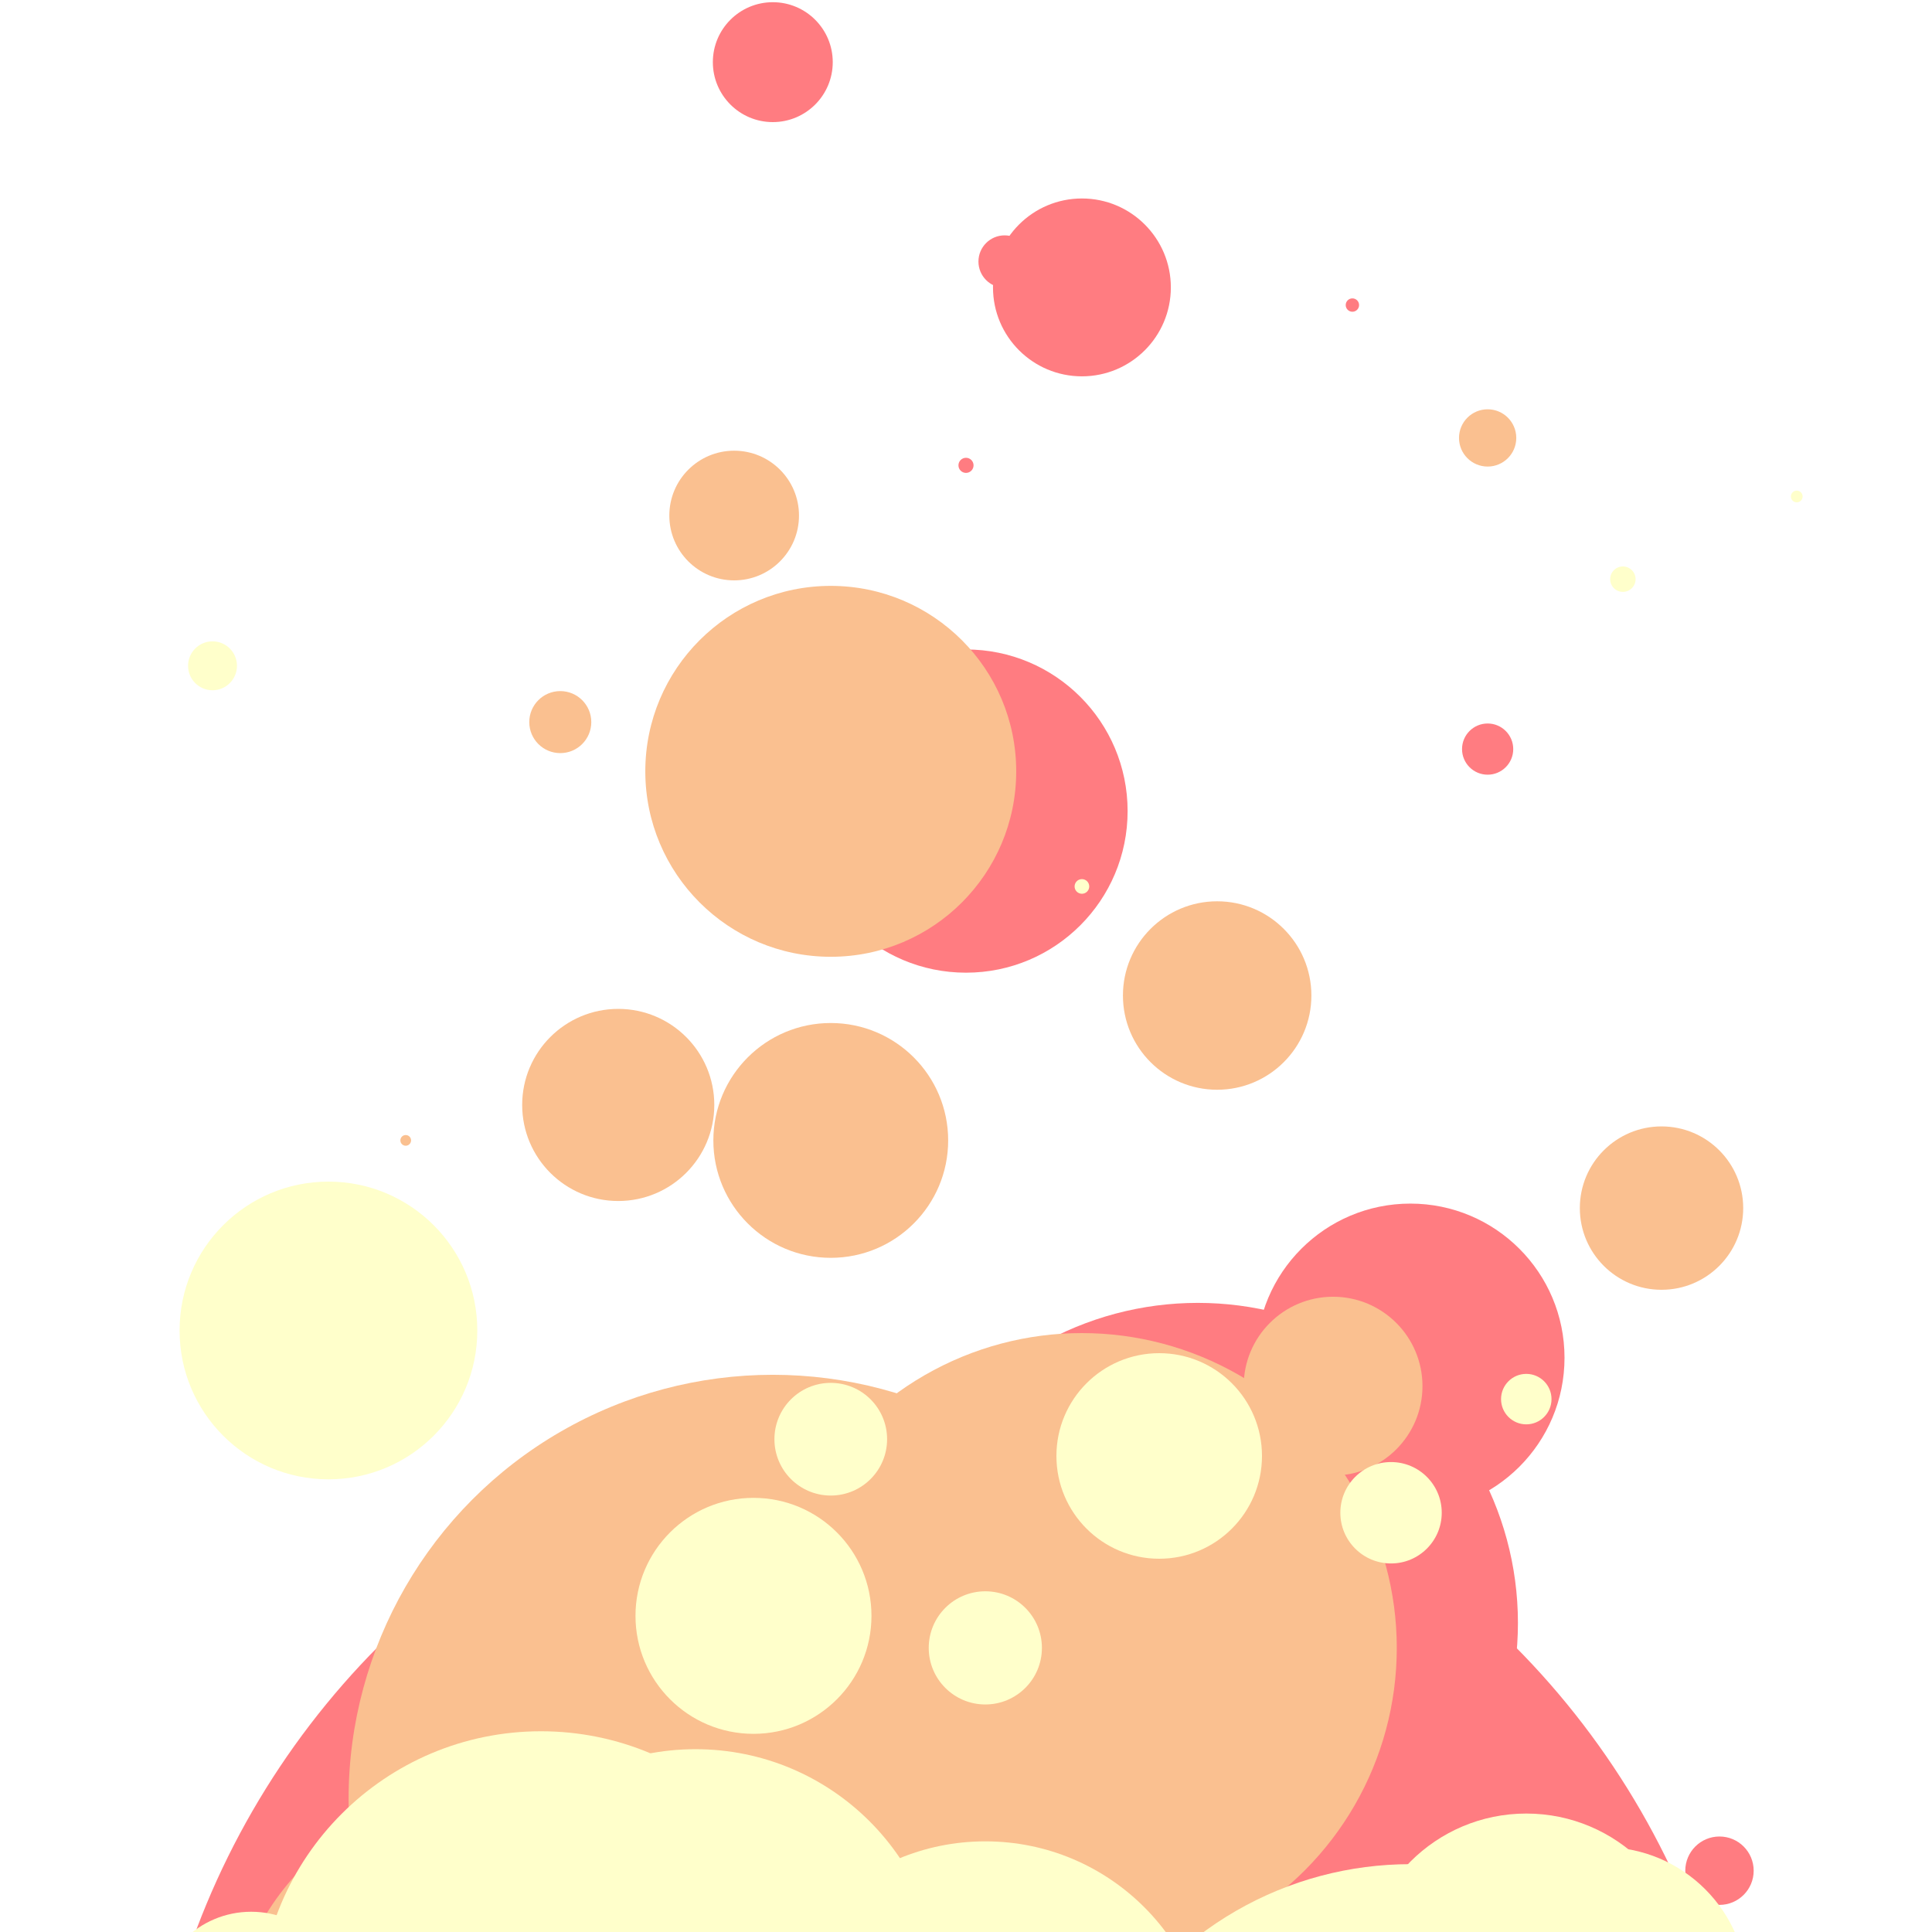 <svg xmlns="http://www.w3.org/2000/svg" class="lds-lava-lamp" width="80px" height="80px" viewBox="0 0 100 100" preserveAspectRatio="xMidYMid"><defs>
  <filter id="lds-lava-lamp-filterid-e55a95c41ce4a" filterUnits="userSpaceOnUse" x="0" y="0" width="100" height="100">
    <feGaussianBlur in="SourceGraphic" stdDeviation="3"/>
    <feColorMatrix type="matrix" values="1 0 0 0 0  0 1 0 0 0  0 0 1 0 0  0 0 0 10 -5"/>
  </filter>
</defs><g filter="url(#lds-lava-lamp-filterid-e55a95c41ce4a)"><circle cx="77" cy="131.16" r="22.697" fill="#ff7c81">
  <animate attributeName="cy" values="132.412;-7.073" keyTimes="0;1" dur="1s" repeatCount="indefinite" begin="-0.022s"/>
  <animate attributeName="r" values="23;0;0" keyTimes="0;0.68;1" dur="1s" repeatCount="indefinite" begin="-0.022s"/>
</circle><circle cx="77" cy="38.773" r="1.325" fill="#ff7c81">
  <animate attributeName="cy" values="122.369;-9.333" keyTimes="0;1" dur="1s" repeatCount="indefinite" begin="-0.648s"/>
  <animate attributeName="r" values="13;0;0" keyTimes="0;0.707;1" dur="1s" repeatCount="indefinite" begin="-0.648s"/>
</circle><circle cx="56" cy="39.548" r="1.246" fill="#ff7c81">
  <animate attributeName="cy" values="144.211;-26.096" keyTimes="0;1" dur="1s" repeatCount="indefinite" begin="-0.628s"/>
  <animate attributeName="r" values="33;0;0" keyTimes="0;0.639;1" dur="1s" repeatCount="indefinite" begin="-0.628s"/>
</circle><circle cx="50" cy="-3.614" r="0" fill="#ff7c81">
  <animate attributeName="cy" values="158.369;-48.061" keyTimes="0;1" dur="1s" repeatCount="indefinite" begin="-0.798s"/>
  <animate attributeName="r" values="54;0;0" keyTimes="0;0.643;1" dur="1s" repeatCount="indefinite" begin="-0.798s"/>
</circle><circle cx="30" cy="57.144" r="0" fill="#ff7c81">
  <animate attributeName="cy" values="146.991;-12.5" keyTimes="0;1" dur="1s" repeatCount="indefinite" begin="-0.577s"/>
  <animate attributeName="r" values="28;0;0" keyTimes="0;0.528;1" dur="1s" repeatCount="indefinite" begin="-0.577s"/>
</circle><circle cx="45" cy="106.045" r="17.407" fill="#ff7c81">
  <animate attributeName="cy" values="139.031;-13.903" keyTimes="0;1" dur="1s" repeatCount="indefinite" begin="-0.229s"/>
  <animate attributeName="r" values="28;0;0" keyTimes="0;0.57;1" dur="1s" repeatCount="indefinite" begin="-0.229s"/>
</circle><circle cx="53" cy="121.8" r="36.985" fill="#ff7c81">
  <animate attributeName="cy" values="165.198;-37.17" keyTimes="0;1" dur="1s" repeatCount="indefinite" begin="-0.228s"/>
  <animate attributeName="r" values="53;0;0" keyTimes="0;0.71;1" dur="1s" repeatCount="indefinite" begin="-0.228s"/>
</circle><circle cx="56" cy="14.876" r="4.603" fill="#ff7c81">
  <animate attributeName="cy" values="126.666;-18.576" keyTimes="0;1" dur="1s" repeatCount="indefinite" begin="-0.783s"/>
  <animate attributeName="r" values="23;0;0" keyTimes="0;0.962;1" dur="1s" repeatCount="indefinite" begin="-0.783s"/>
</circle><circle cx="49" cy="114.479" r="41.49" fill="#ff7c81">
  <animate attributeName="cy" values="172.44;-53.107" keyTimes="0;1" dur="1s" repeatCount="indefinite" begin="-0.27s"/>
  <animate attributeName="r" values="57;0;0" keyTimes="0;0.944;1" dur="1s" repeatCount="indefinite" begin="-0.27s"/>
</circle><circle cx="49" cy="155.863" r="44.94" fill="#ff7c81">
  <animate attributeName="cy" values="156.08;-41.679" keyTimes="0;1" dur="1s" repeatCount="indefinite" begin="-0.014s"/>
  <animate attributeName="r" values="45;0;0" keyTimes="0;0.823;1" dur="1s" repeatCount="indefinite" begin="-0.014s"/>
</circle><circle cx="56" cy="-13.425" r="0" fill="#ff7c81">
  <animate attributeName="cy" values="155.333;-33.911" keyTimes="0;1" dur="1s" repeatCount="indefinite" begin="-0.905s"/>
  <animate attributeName="r" values="41;0;0" keyTimes="0;0.706;1" dur="1s" repeatCount="indefinite" begin="-0.905s"/>
</circle><circle cx="57" cy="-3.321" r="0" fill="#ff7c81">
  <animate attributeName="cy" values="140.877;-11.973" keyTimes="0;1" dur="1s" repeatCount="indefinite" begin="-0.957s"/>
  <animate attributeName="r" values="31;0;0" keyTimes="0;0.822;1" dur="1s" repeatCount="indefinite" begin="-0.957s"/>
</circle><circle cx="57" cy="21.319" r="0" fill="#ff7c81">
  <animate attributeName="cy" values="111.692;-4.471" keyTimes="0;1" dur="1s" repeatCount="indefinite" begin="-0.791s"/>
  <animate attributeName="r" values="5;0;0" keyTimes="0;0.667;1" dur="1s" repeatCount="indefinite" begin="-0.791s"/>
</circle><circle cx="50" cy="-39.522" r="0" fill="#ff7c81">
  <animate attributeName="cy" values="156.83;-43.989" keyTimes="0;1" dur="1s" repeatCount="indefinite" begin="-0.991s"/>
  <animate attributeName="r" values="50;0;0" keyTimes="0;0.811;1" dur="1s" repeatCount="indefinite" begin="-0.991s"/>
</circle><circle cx="49" cy="-23.213" r="0" fill="#ff7c81">
  <animate attributeName="cy" values="146.532;-25.515" keyTimes="0;1" dur="1s" repeatCount="indefinite" begin="-1s"/>
  <animate attributeName="r" values="43;0;0" keyTimes="0;0.621;1" dur="1s" repeatCount="indefinite" begin="-1s"/>
</circle><circle cx="45" cy="95.17" r="11.316" fill="#ff7c81">
  <animate attributeName="cy" values="131.138;-16.887" keyTimes="0;1" dur="1s" repeatCount="indefinite" begin="-0.256s"/>
  <animate attributeName="r" values="19;0;0" keyTimes="0;0.601;1" dur="1s" repeatCount="indefinite" begin="-0.256s"/>
</circle><circle cx="50" cy="24.086" r="0.391" fill="#ff7c81">
  <animate attributeName="cy" values="157.268;-37.307" keyTimes="0;1" dur="1s" repeatCount="indefinite" begin="-0.698s"/>
  <animate attributeName="r" values="41;0;0" keyTimes="0;0.691;1" dur="1s" repeatCount="indefinite" begin="-0.698s"/>
</circle><circle cx="40" cy="3.217" r="3.103" fill="#ff7c81">
  <animate attributeName="cy" values="145.281;-16.831" keyTimes="0;1" dur="1s" repeatCount="indefinite" begin="-0.89s"/>
  <animate attributeName="r" values="35;0;0" keyTimes="0;0.962;1" dur="1s" repeatCount="indefinite" begin="-0.89s"/>
</circle><circle cx="52" cy="13.538" r="1.356" fill="#ff7c81">
  <animate attributeName="cy" values="149.744;-29.044" keyTimes="0;1" dur="1s" repeatCount="indefinite" begin="-0.775s"/>
  <animate attributeName="r" values="47;0;0" keyTimes="0;0.784;1" dur="1s" repeatCount="indefinite" begin="-0.775s"/>
</circle><circle cx="89" cy="96.827" r="1.77" fill="#ff7c81">
  <animate attributeName="cy" values="122.734;12.295" keyTimes="0;1" dur="1s" repeatCount="indefinite" begin="-0.248s"/>
  <animate attributeName="r" values="3;0;0" keyTimes="0;0.572;1" dur="1s" repeatCount="indefinite" begin="-0.248s"/>
</circle><circle cx="67" cy="-1.032" r="0" fill="#ff7c81">
  <animate attributeName="cy" values="124.953;-6.42" keyTimes="0;1" dur="1s" repeatCount="indefinite" begin="-0.972s"/>
  <animate attributeName="r" values="15;0;0" keyTimes="0;0.55;1" dur="1s" repeatCount="indefinite" begin="-0.972s"/>
</circle><circle cx="49" cy="111.853" r="33.61" fill="#ff7c81">
  <animate attributeName="cy" values="152.37;-34.736" keyTimes="0;1" dur="1s" repeatCount="indefinite" begin="-0.23s"/>
  <animate attributeName="r" values="52;0;0" keyTimes="0;0.612;1" dur="1s" repeatCount="indefinite" begin="-0.23s"/>
</circle><circle cx="51" cy="103.866" r="21.957" fill="#ff7c81">
  <animate attributeName="cy" values="155.269;-28.619" keyTimes="0;1" dur="1s" repeatCount="indefinite" begin="-0.293s"/>
  <animate attributeName="r" values="39;0;0" keyTimes="0;0.64;1" dur="1s" repeatCount="indefinite" begin="-0.293s"/>
</circle><circle cx="70" cy="15.79" r="0.346" fill="#ff7c81">
  <animate attributeName="cy" values="125.98;-10.263" keyTimes="0;1" dur="1s" repeatCount="indefinite" begin="-0.822s"/>
  <animate attributeName="r" values="17;0;0" keyTimes="0;0.826;1" dur="1s" repeatCount="indefinite" begin="-0.822s"/>
</circle><circle cx="58" cy="145.011" r="29.929" fill="#ff7c81">
  <animate attributeName="cy" values="149.03;-17.557" keyTimes="0;1" dur="1s" repeatCount="indefinite" begin="-0.037s"/>
  <animate attributeName="r" values="31;0;0" keyTimes="0;0.698;1" dur="1s" repeatCount="indefinite" begin="-0.037s"/>
</circle><circle cx="23" cy="20.496" r="0" fill="#ff7c81">
  <animate attributeName="cy" values="124.941;-6.86" keyTimes="0;1" dur="1s" repeatCount="indefinite" begin="-0.806s"/>
  <animate attributeName="r" values="13;0;0" keyTimes="0;0.792;1" dur="1s" repeatCount="indefinite" begin="-0.806s"/>
</circle><circle cx="62" cy="84.005" r="16.568" fill="#ff7c81">
  <animate attributeName="cy" values="137.059;-16.853" keyTimes="0;1" dur="1s" repeatCount="indefinite" begin="-0.358s"/>
  <animate attributeName="r" values="36;0;0" keyTimes="0;0.639;1" dur="1s" repeatCount="indefinite" begin="-0.358s"/>
</circle><circle cx="69" cy="10.124" r="0" fill="#ff7c81">
  <animate attributeName="cy" values="124.717;9.803" keyTimes="0;1" dur="1s" repeatCount="indefinite" begin="-0.011s"/>
  <animate attributeName="r" values="9;0;0" keyTimes="0;0.543;1" dur="1s" repeatCount="indefinite" begin="-0.011s"/>
</circle><circle cx="73" cy="70.277" r="7.979" fill="#ff7c81">
  <animate attributeName="cy" values="118.613;-5.137" keyTimes="0;1" dur="1s" repeatCount="indefinite" begin="-0.404s"/>
  <animate attributeName="r" values="18;0;0" keyTimes="0;0.702;1" dur="1s" repeatCount="indefinite" begin="-0.404s"/>
</circle><circle cx="50" cy="41.981" r="8.365" fill="#ff7c81">
  <animate attributeName="cy" values="173.329;-35.277" keyTimes="0;1" dur="1s" repeatCount="indefinite" begin="-0.643s"/>
  <animate attributeName="r" values="54;0;0" keyTimes="0;0.745;1" dur="1s" repeatCount="indefinite" begin="-0.643s"/>
</circle></g><g filter="url(#lds-lava-lamp-filterid-e55a95c41ce4a)"><circle cx="36" cy="113.566" r="9.281" fill="#fac090">
  <animate attributeName="cy" values="128.411;6.368" keyTimes="0;1" dur="1s" repeatCount="indefinite" begin="-0.135s"/>
  <animate attributeName="r" values="12;0;0" keyTimes="0;0.537;1" dur="1s" repeatCount="indefinite" begin="-0.135s"/>
</circle><circle cx="43" cy="59.028" r="6.077" fill="#fac090">
  <animate attributeName="cy" values="149.048;-21.043" keyTimes="0;1" dur="1s" repeatCount="indefinite" begin="-0.543s"/>
  <animate attributeName="r" values="30;0;0" keyTimes="0;0.664;1" dur="1s" repeatCount="indefinite" begin="-0.543s"/>
</circle><circle cx="27" cy="-0.608" r="0" fill="#fac090">
  <animate attributeName="cy" values="122.602;-11.371" keyTimes="0;1" dur="1s" repeatCount="indefinite" begin="-0.933s"/>
  <animate attributeName="r" values="15;0;0" keyTimes="0;0.913;1" dur="1s" repeatCount="indefinite" begin="-0.933s"/>
</circle><circle cx="60" cy="141.901" r="33.769" fill="#fac090">
  <animate attributeName="cy" values="146.068;-28.608" keyTimes="0;1" dur="1s" repeatCount="indefinite" begin="-0.037s"/>
  <animate attributeName="r" values="35;0;0" keyTimes="0;0.678;1" dur="1s" repeatCount="indefinite" begin="-0.037s"/>
</circle><circle cx="21" cy="59.026" r="0.277" fill="#fac090">
  <animate attributeName="cy" values="111.926;4.266" keyTimes="0;1" dur="1s" repeatCount="indefinite" begin="-0.505s"/>
  <animate attributeName="r" values="3;0;0" keyTimes="0;0.541;1" dur="1s" repeatCount="indefinite" begin="-0.505s"/>
</circle><circle cx="34" cy="17.666" r="0" fill="#fac090">
  <animate attributeName="cy" values="133.735;-7.682" keyTimes="0;1" dur="1s" repeatCount="indefinite" begin="-0.834s"/>
  <animate attributeName="r" values="18;0;0" keyTimes="0;0.503;1" dur="1s" repeatCount="indefinite" begin="-0.834s"/>
</circle><circle cx="56" cy="85.297" r="16.297" fill="#fac090">
  <animate attributeName="cy" values="151.212;-21.688" keyTimes="0;1" dur="1s" repeatCount="indefinite" begin="-0.395s"/>
  <animate attributeName="r" values="33;0;0" keyTimes="0;0.753;1" dur="1s" repeatCount="indefinite" begin="-0.395s"/>
</circle><circle cx="29" cy="37.376" r="1.605" fill="#fac090">
  <animate attributeName="cy" values="131.077;1.66" keyTimes="0;1" dur="1s" repeatCount="indefinite" begin="-0.737s"/>
  <animate attributeName="r" values="12;0;0" keyTimes="0;0.836;1" dur="1s" repeatCount="indefinite" begin="-0.737s"/>
</circle><circle cx="25" cy="105.904" r="13.133" fill="#fac090">
  <animate attributeName="cy" values="133.063;-10.815" keyTimes="0;1" dur="1s" repeatCount="indefinite" begin="-0.202s"/>
  <animate attributeName="r" values="21;0;0" keyTimes="0;0.504;1" dur="1s" repeatCount="indefinite" begin="-0.202s"/>
</circle><circle cx="59" cy="113.833" r="17.245" fill="#fac090">
  <animate attributeName="cy" values="129.69;-0.415" keyTimes="0;1" dur="1s" repeatCount="indefinite" begin="-0.135s"/>
  <animate attributeName="r" values="20;0;0" keyTimes="0;0.885;1" dur="1s" repeatCount="indefinite" begin="-0.135s"/>
</circle><circle cx="57" cy="39.431" r="0" fill="#fac090">
  <animate attributeName="cy" values="117.648;2.346" keyTimes="0;1" dur="1s" repeatCount="indefinite" begin="-0.692s"/>
  <animate attributeName="r" values="9;0;0" keyTimes="0;0.608;1" dur="1s" repeatCount="indefinite" begin="-0.692s"/>
</circle><circle cx="57" cy="15.859" r="0" fill="#fac090">
  <animate attributeName="cy" values="122.03;-0.311" keyTimes="0;1" dur="1s" repeatCount="indefinite" begin="-0.881s"/>
  <animate attributeName="r" values="17;0;0" keyTimes="0;0.66;1" dur="1s" repeatCount="indefinite" begin="-0.881s"/>
</circle><circle cx="44" cy="13.255" r="0" fill="#fac090">
  <animate attributeName="cy" values="123.225;-6.59" keyTimes="0;1" dur="1s" repeatCount="indefinite" begin="-0.86s"/>
  <animate attributeName="r" values="15;0;0" keyTimes="0;0.794;1" dur="1s" repeatCount="indefinite" begin="-0.86s"/>
</circle><circle cx="51" cy="106.897" r="10.093" fill="#fac090">
  <animate attributeName="cy" values="121.208;1.352" keyTimes="0;1" dur="1s" repeatCount="indefinite" begin="-0.133s"/>
  <animate attributeName="r" values="12;0;0" keyTimes="0;0.751;1" dur="1s" repeatCount="indefinite" begin="-0.133s"/>
</circle><circle cx="36" cy="131.077" r="30.508" fill="#fac090">
  <animate attributeName="cy" values="138.988;-30.799" keyTimes="0;1" dur="1s" repeatCount="indefinite" begin="-0.06s"/>
  <animate attributeName="r" values="32;0;0" keyTimes="0;0.999;1" dur="1s" repeatCount="indefinite" begin="-0.06s"/>
</circle><circle cx="32" cy="101.319" r="13.024" fill="#fac090">
  <animate attributeName="cy" values="139.694;-13.854" keyTimes="0;1" dur="1s" repeatCount="indefinite" begin="-0.263s"/>
  <animate attributeName="r" values="23;0;0" keyTimes="0;0.576;1" dur="1s" repeatCount="indefinite" begin="-0.263s"/>
</circle><circle cx="38" cy="-4.424" r="0" fill="#fac090">
  <animate attributeName="cy" values="133.795;-5.826" keyTimes="0;1" dur="1s" repeatCount="indefinite" begin="-0.003s"/>
  <animate attributeName="r" values="22;0;0" keyTimes="0;0.859;1" dur="1s" repeatCount="indefinite" begin="-0.003s"/>
</circle><circle cx="63" cy="51.528" r="4.877" fill="#fac090">
  <animate attributeName="cy" values="136.812;-8.962" keyTimes="0;1" dur="1s" repeatCount="indefinite" begin="-0.598s"/>
  <animate attributeName="r" values="18;0;0" keyTimes="0;0.802;1" dur="1s" repeatCount="indefinite" begin="-0.598s"/>
</circle><circle cx="35" cy="122.841" r="19.851" fill="#fac090">
  <animate attributeName="cy" values="143.207;-11.808" keyTimes="0;1" dur="1s" repeatCount="indefinite" begin="-0.145s"/>
  <animate attributeName="r" values="26;0;0" keyTimes="0;0.555;1" dur="1s" repeatCount="indefinite" begin="-0.145s"/>
</circle><circle cx="64" cy="147.858" r="32.695" fill="#fac090">
  <animate attributeName="cy" values="152.321;-30.496" keyTimes="0;1" dur="1s" repeatCount="indefinite" begin="-0.038s"/>
  <animate attributeName="r" values="34;0;0" keyTimes="0;0.636;1" dur="1s" repeatCount="indefinite" begin="-0.038s"/>
</circle><circle cx="32" cy="57.192" r="4.972" fill="#fac090">
  <animate attributeName="cy" values="135.173;-8.331" keyTimes="0;1" dur="1s" repeatCount="indefinite" begin="-0.557s"/>
  <animate attributeName="r" values="17;0;0" keyTimes="0;0.768;1" dur="1s" repeatCount="indefinite" begin="-0.557s"/>
</circle><circle cx="43" cy="39.924" r="9.599" fill="#fac090">
  <animate attributeName="cy" values="150.956;-36.325" keyTimes="0;1" dur="1s" repeatCount="indefinite" begin="-0.606s"/>
  <animate attributeName="r" values="40;0;0" keyTimes="0;0.78;1" dur="1s" repeatCount="indefinite" begin="-0.606s"/>
</circle><circle cx="77" cy="22.667" r="1.482" fill="#fac090">
  <animate attributeName="cy" values="114.616;4.872" keyTimes="0;1" dur="1s" repeatCount="indefinite" begin="-0.851s"/>
  <animate attributeName="r" values="10;0;0" keyTimes="0;0.984;1" dur="1s" repeatCount="indefinite" begin="-0.851s"/>
</circle><circle cx="48" cy="84.332" r="6" fill="#fac090">
  <animate attributeName="cy" values="121.274;-9.177" keyTimes="0;1" dur="1s" repeatCount="indefinite" begin="-0.297s"/>
  <animate attributeName="r" values="10;0;0" keyTimes="0;0.708;1" dur="1s" repeatCount="indefinite" begin="-0.297s"/>
</circle><circle cx="86" cy="62.531" r="4.228" fill="#fac090">
  <animate attributeName="cy" values="117.389;-0.024" keyTimes="0;1" dur="1s" repeatCount="indefinite" begin="-0.481s"/>
  <animate attributeName="r" values="9;0;0" keyTimes="0;0.881;1" dur="1s" repeatCount="indefinite" begin="-0.481s"/>
</circle><circle cx="42" cy="113.104" r="21.268" fill="#fac090">
  <animate attributeName="cy" values="148.733;-13.787" keyTimes="0;1" dur="1s" repeatCount="indefinite" begin="-0.233s"/>
  <animate attributeName="r" values="31;0;0" keyTimes="0;0.698;1" dur="1s" repeatCount="indefinite" begin="-0.233s"/>
</circle><circle cx="41" cy="16.193" r="0" fill="#fac090">
  <animate attributeName="cy" values="119.714;4.237" keyTimes="0;1" dur="1s" repeatCount="indefinite" begin="-0.91s"/>
  <animate attributeName="r" values="6;0;0" keyTimes="0;0.827;1" dur="1s" repeatCount="indefinite" begin="-0.91s"/>
</circle><circle cx="69" cy="71.746" r="4.627" fill="#fac090">
  <animate attributeName="cy" values="125.326;-3.743" keyTimes="0;1" dur="1s" repeatCount="indefinite" begin="-0.428s"/>
  <animate attributeName="r" values="9;0;0" keyTimes="0;0.854;1" dur="1s" repeatCount="indefinite" begin="-0.428s"/>
</circle><circle cx="40" cy="93.116" r="21.957" fill="#fac090">
  <animate attributeName="cy" values="136.599;-14.107" keyTimes="0;1" dur="1s" repeatCount="indefinite" begin="-0.302s"/>
  <animate attributeName="r" values="32;0;0" keyTimes="0;0.919;1" dur="1s" repeatCount="indefinite" begin="-0.302s"/>
</circle><circle cx="38" cy="26.684" r="3.356" fill="#fac090">
  <animate attributeName="cy" values="150.575;-20.822" keyTimes="0;1" dur="1s" repeatCount="indefinite" begin="-0.736s"/>
  <animate attributeName="r" values="34;0;0" keyTimes="0;0.802;1" dur="1s" repeatCount="indefinite" begin="-0.736s"/>
</circle></g><g filter="url(#lds-lava-lamp-filterid-e55a95c41ce4a)"><circle cx="93" cy="25.698" r="0.304" fill="#ffffcb">
  <animate attributeName="cy" values="108.912;10.599" keyTimes="0;1" dur="1s" repeatCount="indefinite" begin="-0.86s"/>
  <animate attributeName="r" values="5;0;0" keyTimes="0;0.901;1" dur="1s" repeatCount="indefinite" begin="-0.86s"/>
</circle><circle cx="11" cy="34.462" r="1.266" fill="#ffffcb">
  <animate attributeName="cy" values="109.103;-8.093" keyTimes="0;1" dur="1s" repeatCount="indefinite" begin="-0.65s"/>
  <animate attributeName="r" values="9;0;0" keyTimes="0;0.741;1" dur="1s" repeatCount="indefinite" begin="-0.65s"/>
</circle><circle cx="56" cy="45.882" r="0.379" fill="#ffffcb">
  <animate attributeName="cy" values="116.644;11.226" keyTimes="0;1" dur="1s" repeatCount="indefinite" begin="-0.685s"/>
  <animate attributeName="r" values="6;0;0" keyTimes="0;0.716;1" dur="1s" repeatCount="indefinite" begin="-0.685s"/>
</circle><circle cx="53" cy="102.517" r="4.953" fill="#ffffcb">
  <animate attributeName="cy" values="117.978;-1.32" keyTimes="0;1" dur="1s" repeatCount="indefinite" begin="-0.143s"/>
  <animate attributeName="r" values="6;0;0" keyTimes="0;0.743;1" dur="1s" repeatCount="indefinite" begin="-0.143s"/>
</circle><circle cx="39" cy="83.636" r="6.107" fill="#ffffcb">
  <animate attributeName="cy" values="127.899;-3.188" keyTimes="0;1" dur="1s" repeatCount="indefinite" begin="-0.351s"/>
  <animate attributeName="r" values="10;0;0" keyTimes="0;0.867;1" dur="1s" repeatCount="indefinite" begin="-0.351s"/>
</circle><circle cx="43" cy="74.493" r="2.916" fill="#ffffcb">
  <animate attributeName="cy" values="119.291;6.855" keyTimes="0;1" dur="1s" repeatCount="indefinite" begin="-0.412s"/>
  <animate attributeName="r" values="9;0;0" keyTimes="0;0.589;1" dur="1s" repeatCount="indefinite" begin="-0.412s"/>
</circle><circle cx="87" cy="40.359" r="0" fill="#ffffcb">
  <animate attributeName="cy" values="127.755;-2.025" keyTimes="0;1" dur="1s" repeatCount="indefinite" begin="-0.687s"/>
  <animate attributeName="r" values="12;0;0" keyTimes="0;0.533;1" dur="1s" repeatCount="indefinite" begin="-0.687s"/>
</circle><circle cx="83" cy="103.05" r="7.442" fill="#ffffcb">
  <animate attributeName="cy" values="130.6;-0.079" keyTimes="0;1" dur="1s" repeatCount="indefinite" begin="-0.224s"/>
  <animate attributeName="r" values="12;0;0" keyTimes="0;0.555;1" dur="1s" repeatCount="indefinite" begin="-0.224s"/>
</circle><circle cx="28" cy="104.197" r="14.587" fill="#ffffcb">
  <animate attributeName="cy" values="123.34;-15.144" keyTimes="0;1" dur="1s" repeatCount="indefinite" begin="-0.152s"/>
  <animate attributeName="r" values="17;0;0" keyTimes="0;0.974;1" dur="1s" repeatCount="indefinite" begin="-0.152s"/>
</circle><circle cx="51" cy="85.294" r="2.929" fill="#ffffcb">
  <animate attributeName="cy" values="118.932;12.269" keyTimes="0;1" dur="1s" repeatCount="indefinite" begin="-0.329s"/>
  <animate attributeName="r" values="6;0;0" keyTimes="0;0.616;1" dur="1s" repeatCount="indefinite" begin="-0.329s"/>
</circle><circle cx="59" cy="110.922" r="10.538" fill="#ffffcb">
  <animate attributeName="cy" values="125.644;2.376" keyTimes="0;1" dur="1s" repeatCount="indefinite" begin="-0.133s"/>
  <animate attributeName="r" values="13;0;0" keyTimes="0;0.631;1" dur="1s" repeatCount="indefinite" begin="-0.133s"/>
</circle><circle cx="56" cy="-0.347" r="0" fill="#ffffcb">
  <animate attributeName="cy" values="126.455;-3.876" keyTimes="0;1" dur="1s" repeatCount="indefinite" begin="-0.986s"/>
  <animate attributeName="r" values="18;0;0" keyTimes="0;0.581;1" dur="1s" repeatCount="indefinite" begin="-0.986s"/>
</circle><circle cx="70" cy="127.188" r="16.221" fill="#ffffcb">
  <animate attributeName="cy" values="137.222;-9.282" keyTimes="0;1" dur="1s" repeatCount="indefinite" begin="-0.082s"/>
  <animate attributeName="r" values="18;0;0" keyTimes="0;0.693;1" dur="1s" repeatCount="indefinite" begin="-0.082s"/>
</circle><circle cx="50" cy="6.764" r="0" fill="#ffffcb">
  <animate attributeName="cy" values="111.862;3.847" keyTimes="0;1" dur="1s" repeatCount="indefinite" begin="-0.986s"/>
  <animate attributeName="r" values="10;0;0" keyTimes="0;0.501;1" dur="1s" repeatCount="indefinite" begin="-0.986s"/>
</circle><circle cx="13" cy="103.852" r="4.9" fill="#ffffcb">
  <animate attributeName="cy" values="119.315;8.305" keyTimes="0;1" dur="1s" repeatCount="indefinite" begin="-0.153s"/>
  <animate attributeName="r" values="6;0;0" keyTimes="0;0.76;1" dur="1s" repeatCount="indefinite" begin="-0.153s"/>
</circle><circle cx="79" cy="72.418" r="1.306" fill="#ffffcb">
  <animate attributeName="cy" values="108.453;11.046" keyTimes="0;1" dur="1s" repeatCount="indefinite" begin="-0.383s"/>
  <animate attributeName="r" values="5;0;0" keyTimes="0;0.501;1" dur="1s" repeatCount="indefinite" begin="-0.383s"/>
</circle><circle cx="72" cy="78.3" r="2.624" fill="#ffffcb">
  <animate attributeName="cy" values="111.187;7.766" keyTimes="0;1" dur="1s" repeatCount="indefinite" begin="-0.331s"/>
  <animate attributeName="r" values="4;0;0" keyTimes="0;0.925;1" dur="1s" repeatCount="indefinite" begin="-0.331s"/>
</circle><circle cx="51" cy="106.944" r="11.636" fill="#ffffcb">
  <animate attributeName="cy" values="125.719;-0.938" keyTimes="0;1" dur="1s" repeatCount="indefinite" begin="-0.162s"/>
  <animate attributeName="r" values="16;0;0" keyTimes="0;0.543;1" dur="1s" repeatCount="indefinite" begin="-0.162s"/>
</circle><circle cx="60" cy="75.36" r="5.32" fill="#ffffcb">
  <animate attributeName="cy" values="127.675;-8.393" keyTimes="0;1" dur="1s" repeatCount="indefinite" begin="-0.398s"/>
  <animate attributeName="r" values="20;0;0" keyTimes="0;0.524;1" dur="1s" repeatCount="indefinite" begin="-0.398s"/>
</circle><circle cx="92" cy="24.835" r="0" fill="#ffffcb">
  <animate attributeName="cy" values="106.734;6.969" keyTimes="0;1" dur="1s" repeatCount="indefinite" begin="-0.834s"/>
  <animate attributeName="r" values="5;0;0" keyTimes="0;0.809;1" dur="1s" repeatCount="indefinite" begin="-0.834s"/>
</circle><circle cx="36" cy="103.28" r="12.742" fill="#ffffcb">
  <animate attributeName="cy" values="119.4;0.631" keyTimes="0;1" dur="1s" repeatCount="indefinite" begin="-0.149s"/>
  <animate attributeName="r" values="17;0;0" keyTimes="0;0.542;1" dur="1s" repeatCount="indefinite" begin="-0.149s"/>
</circle><circle cx="84" cy="29.978" r="0.658" fill="#ffffcb">
  <animate attributeName="cy" values="108.341;-0.913" keyTimes="0;1" dur="1s" repeatCount="indefinite" begin="-0.731s"/>
  <animate attributeName="r" values="3;0;0" keyTimes="0;0.919;1" dur="1s" repeatCount="indefinite" begin="-0.731s"/>
</circle><circle cx="32" cy="1.775" r="0" fill="#ffffcb">
  <animate attributeName="cy" values="115.199;-8.659" keyTimes="0;1" dur="1s" repeatCount="indefinite" begin="-0.929s"/>
  <animate attributeName="r" values="12;0;0" keyTimes="0;0.637;1" dur="1s" repeatCount="indefinite" begin="-0.929s"/>
</circle><circle cx="63" cy="76.034" r="1.329" fill="#ffffcb">
  <animate attributeName="cy" values="104.659;15.641" keyTimes="0;1" dur="1s" repeatCount="indefinite" begin="-0.335s"/>
  <animate attributeName="r" values="3;0;0" keyTimes="0;0.577;1" dur="1s" repeatCount="indefinite" begin="-0.335s"/>
</circle><circle cx="73" cy="114.541" r="18.052" fill="#ffffcb">
  <animate attributeName="cy" values="119.845;-5.763" keyTimes="0;1" dur="1s" repeatCount="indefinite" begin="-0.056s"/>
  <animate attributeName="r" values="19;0;0" keyTimes="0;0.847;1" dur="1s" repeatCount="indefinite" begin="-0.056s"/>
</circle><circle cx="62" cy="116.35" r="12.95" fill="#ffffcb">
  <animate attributeName="cy" values="116.646;-2.911" keyTimes="0;1" dur="1s" repeatCount="indefinite" begin="-0.016s"/>
  <animate attributeName="r" values="13;0;0" keyTimes="0;0.639;1" dur="1s" repeatCount="indefinite" begin="-0.016s"/>
</circle><circle cx="41" cy="98.646" r="2.971" fill="#ffffcb">
  <animate attributeName="cy" values="121.61;12.856" keyTimes="0;1" dur="1s" repeatCount="indefinite" begin="-0.224s"/>
  <animate attributeName="r" values="4;0;0" keyTimes="0;0.821;1" dur="1s" repeatCount="indefinite" begin="-0.224s"/>
</circle><circle cx="50" cy="25.87" r="0" fill="#ffffcb">
  <animate attributeName="cy" values="119.586;-3.393" keyTimes="0;1" dur="1s" repeatCount="indefinite" begin="-0.775s"/>
  <animate attributeName="r" values="12;0;0" keyTimes="0;0.727;1" dur="1s" repeatCount="indefinite" begin="-0.775s"/>
</circle><circle cx="79" cy="102.342" r="8.473" fill="#ffffcb">
  <animate attributeName="cy" values="126.518;-0.048" keyTimes="0;1" dur="1s" repeatCount="indefinite" begin="-0.204s"/>
  <animate attributeName="r" values="11;0;0" keyTimes="0;0.831;1" dur="1s" repeatCount="indefinite" begin="-0.204s"/>
</circle><circle cx="17" cy="68.865" r="7.705" fill="#ffffcb">
  <animate attributeName="cy" values="132.884;3.575" keyTimes="0;1" dur="1s" repeatCount="indefinite" begin="-0.508s"/>
  <animate attributeName="r" values="16;0;0" keyTimes="0;0.955;1" dur="1s" repeatCount="indefinite" begin="-0.508s"/>
</circle></g><wappalyzerData id="wappalyzerData" style="display: none"/><script id="wappalyzerEnvDetection" src="chrome-extension://gppongmhjkpfnbhagpmjfkannfbllamg/js/inject.js"/></svg>
